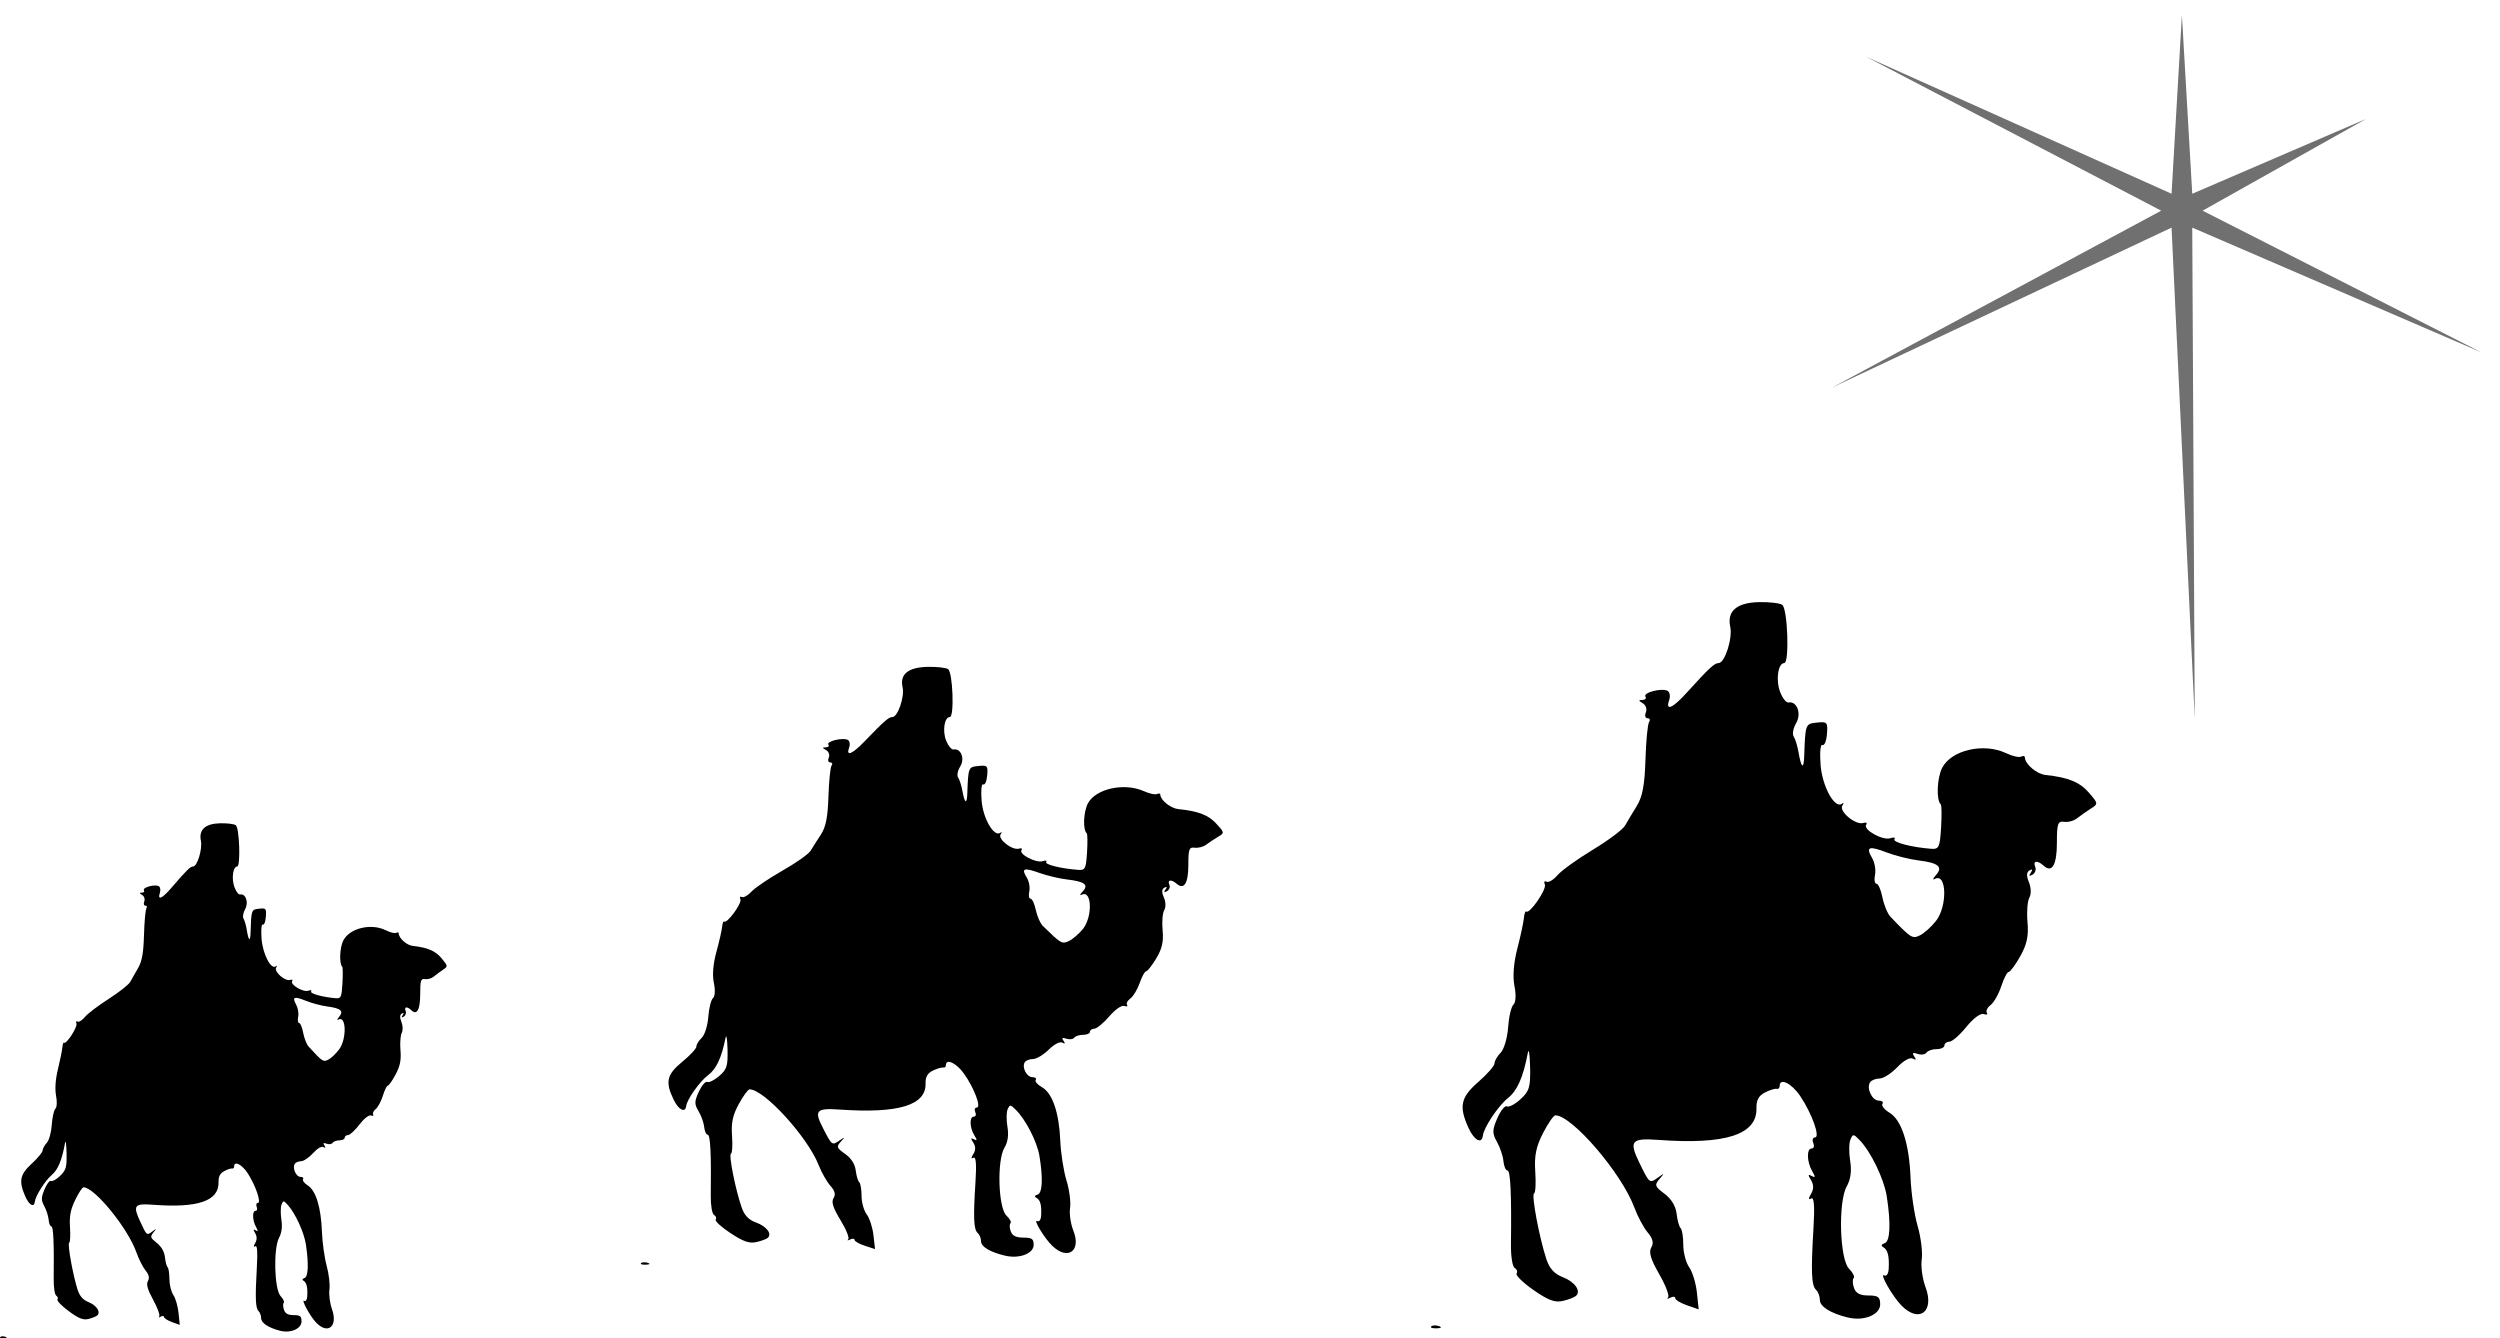 <?xml version="1.0" encoding="UTF-8" standalone="no"?>
<!-- Created with Inkscape (http://www.inkscape.org/) -->

<svg
   xmlns:dc="http://purl.org/dc/elements/1.1/"
   xmlns:cc="http://creativecommons.org/ns#"
   xmlns:rdf="http://www.w3.org/1999/02/22-rdf-syntax-ns#"
   xmlns:svg="http://www.w3.org/2000/svg"
   xmlns="http://www.w3.org/2000/svg"
   xmlns:xlink="http://www.w3.org/1999/xlink"
   xmlns:sodipodi="http://sodipodi.sourceforge.net/DTD/sodipodi-0.dtd"
   xmlns:inkscape="http://www.inkscape.org/namespaces/inkscape"
   width="284.189"
   height="152.114"
   id="svg2"
   version="1.1"
   inkscape:version="0.48.3.1 r9886"
   sodipodi:docname="3kings_camels_star.pdf">
  <defs
     id="defs4">
    <linearGradient
       inkscape:collect="always"
       id="linearGradient3756">
      <stop
         style="stop-color:#000001;stop-opacity:1"
         offset="0"
         id="stop3758" />
      <stop
         id="stop3764"
         offset="0.401"
         style="stop-color:#00002b;stop-opacity:1" />
      <stop
         style="stop-color:#000087;stop-opacity:1"
         offset="1"
         id="stop3766" />
      <stop
         id="stop3768"
         offset="1"
         style="stop-color:#004ac9;stop-opacity:1" />
      <stop
         style="stop-color:#0000ff;stop-opacity:0.363"
         offset="1"
         id="stop3760" />
    </linearGradient>
    <inkscape:perspective
       id="perspective9"
       inkscape:persp3d-origin="372.04724 : 350.78739 : 1"
       inkscape:vp_z="744.09448 : 526.18109 : 1"
       inkscape:vp_y="0 : 1000 : 0"
       inkscape:vp_x="0 : 526.18109 : 1"
       sodipodi:type="inkscape:persp3d" />
    <filter
       id="filter4357"
       inkscape:label="Combined lighting"
       inkscape:menu="Bevels"
       inkscape:menu-tooltip="Basic specular bevel to use for building textures"
       color-interpolation-filters="sRGB">
      <feGaussianBlur
         id="feGaussianBlur4359"
         stdDeviation="6"
         in="SourceGraphic"
         result="result0" />
      <feDiffuseLighting
         id="feDiffuseLighting4361"
         lighting-color="#ffffff"
         diffuseConstant="1"
         surfaceScale="4"
         result="result5">
        <feDistantLight
           id="feDistantLight4363"
           elevation="45"
           azimuth="235" />
      </feDiffuseLighting>
      <feComposite
         id="feComposite4365"
         in2="SourceGraphic"
         k1="1.4"
         in="result5"
         result="fbSourceGraphic"
         operator="arithmetic"
         k2="0"
         k3="0"
         k4="0" />
      <feGaussianBlur
         id="feGaussianBlur4367"
         result="result0"
         in="fbSourceGraphic"
         stdDeviation="6" />
      <feSpecularLighting
         id="feSpecularLighting4369"
         specularExponent="25"
         specularConstant="1"
         surfaceScale="4"
         lighting-color="#ffffff"
         result="result1"
         in="result0">
        <feDistantLight
           id="feDistantLight4371"
           azimuth="235"
           elevation="45" />
      </feSpecularLighting>
      <feComposite
         id="feComposite4373"
         in2="result1"
         k3="1"
         k2="1"
         operator="arithmetic"
         result="result4"
         in="fbSourceGraphic"
         k1="0"
         k4="0" />
      <feComposite
         id="feComposite4375"
         in2="SourceGraphic"
         operator="in"
         result="result2"
         in="result4" />
    </filter>
    <filter
       inkscape:collect="always"
       id="filter4459"
       color-interpolation-filters="sRGB">
      <feGaussianBlur
         inkscape:collect="always"
         stdDeviation="8.359"
         id="feGaussianBlur4461" />
    </filter>
    <filter
       inkscape:collect="always"
       id="filter4626"
       color-interpolation-filters="sRGB">
      <feGaussianBlur
         inkscape:collect="always"
         stdDeviation="4.603"
         id="feGaussianBlur4628" />
    </filter>
    <linearGradient
       inkscape:collect="always"
       xlink:href="#linearGradient3756"
       id="linearGradient4643"
       gradientUnits="userSpaceOnUse"
       x1="518.861"
       y1="308.267"
       x2="518.861"
       y2="1054.701" />
    <linearGradient
       inkscape:collect="always"
       xlink:href="#linearGradient3756"
       id="linearGradient4656"
       gradientUnits="userSpaceOnUse"
       x1="518.861"
       y1="308.267"
       x2="518.861"
       y2="1054.701" />
    <filter
       inkscape:collect="always"
       id="filter10796"
       color-interpolation-filters="sRGB">
      <feGaussianBlur
         inkscape:collect="always"
         stdDeviation="5.175"
         id="feGaussianBlur10798" />
    </filter>
  </defs>
  <sodipodi:namedview
     id="base"
     pagecolor="#ffffff"
     bordercolor="#666666"
     borderopacity="1.0"
     inkscape:pageopacity="0.0"
     inkscape:pageshadow="2"
     inkscape:zoom="1.5136762"
     inkscape:cx="127.7851"
     inkscape:cy="108.79785"
     inkscape:document-units="px"
     inkscape:current-layer="layer1"
     showgrid="false"
     inkscape:window-width="1317"
     inkscape:window-height="744"
     inkscape:window-x="49"
     inkscape:window-y="24"
     inkscape:window-maximized="1"
     showguides="true"
     inkscape:guide-bbox="true"
     units="pt"
     fit-margin-top="0"
     fit-margin-left="0"
     fit-margin-right="0"
     fit-margin-bottom="0" />
  <g
     inkscape:label="Layer 1"
     inkscape:groupmode="layer"
     id="layer1"
     transform="translate(-4.314,-873.894)">
    <path
       style="fill:#ffffff;fill-opacity:1;stroke:none;filter:url(#filter4459)"
       d="M 780.374,595.058 540.124,482.087 537.256,899.47 523.729,482.342 248.073,615.022 515.281,469.89 351.807,380.081 l 171.423,77.101 5.567,-132.813 10.829,132.558 128.556,-59.743 -120.108,72.196 z"
       id="path3770"
       inkscape:connector-curvature="0"
       sodipodi:nodetypes="ccccccccccccc"
       transform="matrix(0.422,0,0,0.4,-1.962,641.525)" />
    <g
       id="g10916"
       transform="matrix(1.067,0,0,1.067,-20.731,-50.014)">
      <path
         transform="matrix(0.145,0,0,0.137,178.982,824.036)"
         sodipodi:nodetypes="ccccccccccccc"
         inkscape:connector-curvature="0"
         id="path3880"
         d="M 540.088,864.402 523.048,482.534 273.915,606.74 515.442,469.36 298.679,349.668 l 224.369,106.518 7.606,-138.947 7.606,138.947 127.672,-58.169 -120.066,71.343 204.971,110.258 -212.577,-97.084 z"
         style="opacity:0.75;fill:#000000;fill-opacity:1;stroke:none;filter:url(#filter10796)" />
      <path
         inkscape:connector-curvature="0"
         id="path4345"
         d="m 175.96,1007.205 c 0.142,-0.13 0.511,-0.144 0.82,-0.03 0.341,0.125 0.24,0.218 -0.259,0.237 -0.451,0.017 -0.704,-0.076 -0.562,-0.206 z m 44.366,-0.947 c -1.876,-0.472 -2.971,-1.167 -2.971,-1.886 0,-0.38 -0.183,-0.859 -0.407,-1.064 -0.488,-0.447 -0.552,-1.969 -0.273,-6.552 0.143,-2.345 0.066,-3.358 -0.24,-3.184 -0.311,0.176 -0.315,0.025 -0.015,-0.489 0.296,-0.506 0.292,-0.976 -0.011,-1.472 -0.338,-0.553 -0.319,-0.657 0.079,-0.432 0.404,0.229 0.417,0.112 0.054,-0.508 -0.582,-0.995 -0.615,-2.423 -0.056,-2.423 0.228,0 0.304,-0.265 0.168,-0.588 -0.136,-0.323 -0.053,-0.588 0.182,-0.588 0.586,0 -0.325,-2.551 -1.573,-4.407 -0.915,-1.36 -2.187,-1.987 -2.187,-1.077 0,0.215 -0.144,0.354 -0.321,0.309 -0.177,-0.046 -0.741,0.13 -1.255,0.391 -0.653,0.332 -0.923,0.826 -0.898,1.644 0.088,2.839 -3.261,3.931 -10.444,3.405 -2.915,-0.213 -3.172,0.107 -2.001,2.5 1.055,2.158 1.053,2.156 1.964,1.502 0.697,-0.501 0.709,-0.487 0.147,0.167 -0.548,0.638 -0.492,0.802 0.536,1.567 0.721,0.537 1.201,1.328 1.291,2.129 0.079,0.701 0.271,1.391 0.427,1.534 0.156,0.143 0.284,0.941 0.284,1.775 0,0.834 0.283,1.91 0.628,2.393 0.345,0.483 0.715,1.69 0.821,2.682 l 0.193,1.805 -1.249,-0.432 c -0.687,-0.237 -1.249,-0.58 -1.249,-0.761 0,-0.181 -0.241,-0.202 -0.535,-0.047 -0.294,0.155 -0.397,0.142 -0.229,-0.028 0.168,-0.171 -0.255,-1.285 -0.941,-2.477 -0.906,-1.575 -1.138,-2.352 -0.85,-2.845 0.282,-0.482 0.171,-0.945 -0.383,-1.602 -0.429,-0.508 -1.073,-1.717 -1.432,-2.686 -1.348,-3.639 -6.63,-9.793 -8.405,-9.793 -0.189,0 -0.782,0.855 -1.317,1.9 -0.743,1.452 -0.937,2.423 -0.822,4.114 0.083,1.217 0.025,2.257 -0.129,2.311 -0.307,0.107 0.565,4.75 1.316,7.006 0.329,0.989 0.855,1.568 1.721,1.897 1.297,0.492 2.008,1.49 1.429,2.006 -0.184,0.164 -0.823,0.409 -1.42,0.543 -0.834,0.189 -1.553,-0.082 -3.112,-1.171 -1.115,-0.779 -1.923,-1.57 -1.797,-1.757 0.127,-0.187 0.037,-0.45 -0.199,-0.583 -0.236,-0.133 -0.416,-1.247 -0.4,-2.476 0.068,-5.383 -0.05,-7.913 -0.368,-7.913 -0.188,0 -0.382,-0.447 -0.432,-0.992 -0.049,-0.546 -0.359,-1.471 -0.689,-2.057 -0.518,-0.919 -0.512,-1.264 0.041,-2.531 0.352,-0.807 0.811,-1.37 1.02,-1.252 0.209,0.118 0.863,-0.227 1.453,-0.768 0.936,-0.856 1.066,-1.3 1.015,-3.449 -0.032,-1.356 -0.141,-2.025 -0.242,-1.487 -0.487,2.587 -1.121,4.032 -2.117,4.819 -1.022,0.808 -2.569,3.122 -2.671,3.995 -0.111,0.949 -0.92,0.522 -1.526,-0.804 -1.054,-2.31 -0.85,-3.265 1.052,-4.921 0.942,-0.82 1.712,-1.704 1.712,-1.965 0,-0.261 0.295,-0.773 0.655,-1.137 0.36,-0.365 0.718,-1.579 0.795,-2.698 0.077,-1.119 0.332,-2.211 0.567,-2.426 0.253,-0.232 0.298,-1.036 0.11,-1.976 -0.202,-1.009 -0.09,-2.461 0.306,-3.994 0.342,-1.324 0.657,-2.79 0.7,-3.257 0.042,-0.467 0.155,-0.778 0.25,-0.691 0.344,0.315 2.194,-2.371 1.981,-2.877 -0.12,-0.286 -0.043,-0.422 0.171,-0.301 0.214,0.121 0.741,-0.19 1.172,-0.691 0.431,-0.501 2.131,-1.725 3.779,-2.72 1.648,-0.995 3.188,-2.152 3.424,-2.57 0.235,-0.418 0.796,-1.355 1.245,-2.083 0.61,-0.986 0.845,-2.24 0.927,-4.929 0.06,-1.984 0.233,-3.791 0.385,-4.015 0.151,-0.224 0.077,-0.408 -0.164,-0.408 -0.242,0 -0.321,-0.282 -0.177,-0.627 0.145,-0.345 -0.006,-0.783 -0.334,-0.973 -0.463,-0.269 -0.472,-0.348 -0.037,-0.352 0.308,-0.003 0.454,-0.163 0.324,-0.356 -0.285,-0.422 1.76,-0.949 2.363,-0.608 0.234,0.132 0.309,0.579 0.165,0.991 -0.411,1.184 0.351,0.88 1.803,-0.719 2.484,-2.736 3.016,-3.232 3.468,-3.232 0.656,0 1.504,-2.636 1.239,-3.854 -0.364,-1.674 0.679,-2.581 3.034,-2.639 1.112,-0.027 2.239,0.104 2.505,0.291 0.578,0.409 0.779,6.202 0.215,6.202 -0.666,0 -0.925,1.805 -0.441,3.076 0.253,0.666 0.655,1.171 0.891,1.124 0.903,-0.181 1.409,1.186 0.815,2.201 -0.311,0.532 -0.428,1.171 -0.26,1.421 0.168,0.249 0.402,1.015 0.519,1.702 0.282,1.654 0.551,1.848 0.6,0.433 0.12,-3.481 0.122,-3.487 1.354,-3.617 1.103,-0.116 1.172,-0.037 1.07,1.235 -0.06,0.748 -0.279,1.264 -0.486,1.147 -0.208,-0.117 -0.294,0.834 -0.192,2.13 0.184,2.328 1.531,4.748 2.292,4.119 0.187,-0.154 0.198,-0.055 0.024,0.22 -0.383,0.609 1.427,2.103 2.233,1.843 0.306,-0.099 0.445,-0.014 0.307,0.19 -0.356,0.527 1.779,1.712 2.578,1.431 0.367,-0.129 0.563,-0.08 0.435,0.11 -0.219,0.324 1.834,0.86 3.898,1.018 0.843,0.064 0.941,-0.143 1.07,-2.251 0.078,-1.277 0.062,-2.394 -0.035,-2.483 -0.496,-0.45 -0.401,-2.827 0.156,-3.901 0.981,-1.892 4.439,-2.68 6.805,-1.55 0.672,0.321 1.394,0.485 1.605,0.366 0.211,-0.119 0.39,-0.074 0.397,0.1 0.031,0.715 1.265,1.757 2.198,1.856 2.412,0.257 3.635,0.753 4.607,1.87 1.018,1.17 1.023,1.209 0.214,1.72 -0.455,0.288 -1.109,0.748 -1.454,1.023 -0.345,0.274 -0.971,0.446 -1.391,0.38 -0.663,-0.103 -0.764,0.193 -0.764,2.233 0,2.359 -0.517,3.257 -1.407,2.442 -0.664,-0.608 -1.18,-0.544 -0.904,0.112 0.126,0.301 -0.006,0.681 -0.294,0.844 -0.357,0.202 -0.413,0.133 -0.177,-0.217 0.225,-0.333 0.179,-0.418 -0.131,-0.243 -0.329,0.186 -0.349,0.579 -0.066,1.261 0.238,0.572 0.256,1.27 0.043,1.651 -0.203,0.363 -0.291,1.537 -0.196,2.608 0.13,1.465 -0.06,2.364 -0.768,3.624 -0.518,0.921 -1.073,1.675 -1.234,1.675 -0.161,0 -0.517,0.684 -0.791,1.52 -0.274,0.836 -0.784,1.738 -1.133,2.003 -0.349,0.265 -0.531,0.637 -0.404,0.825 0.127,0.189 -0.027,0.252 -0.342,0.141 -0.332,-0.117 -1.107,0.458 -1.841,1.366 -0.697,0.862 -1.508,1.572 -1.802,1.577 -0.294,0.006 -0.535,0.186 -0.535,0.401 0,0.215 -0.374,0.392 -0.831,0.392 -0.457,0 -0.944,0.169 -1.084,0.375 -0.139,0.206 -0.567,0.264 -0.951,0.129 -0.504,-0.177 -0.601,-0.101 -0.348,0.274 0.236,0.349 0.185,0.425 -0.154,0.233 -0.299,-0.169 -0.976,0.206 -1.659,0.919 -0.635,0.662 -1.485,1.204 -1.89,1.204 -0.404,0 -0.855,0.178 -1.002,0.395 -0.418,0.619 0.205,1.955 0.912,1.955 0.351,0 0.532,0.157 0.403,0.349 -0.13,0.192 0.208,0.615 0.75,0.94 1.287,0.772 2.101,3.287 2.245,6.938 0.064,1.616 0.403,3.927 0.754,5.136 0.351,1.209 0.548,2.807 0.438,3.553 -0.11,0.745 0.071,2.074 0.402,2.952 0.985,2.616 -0.665,3.889 -2.556,1.972 -0.979,-0.993 -2.433,-3.563 -1.818,-3.215 0.219,0.125 0.422,-0.181 0.449,-0.679 0.077,-1.37 -0.091,-2.054 -0.57,-2.326 -0.267,-0.152 -0.219,-0.312 0.126,-0.417 0.606,-0.185 0.695,-2.073 0.238,-5.017 -0.285,-1.832 -1.691,-4.741 -2.893,-5.983 -0.65,-0.672 -0.713,-0.675 -0.978,-0.042 -0.156,0.372 -0.166,1.395 -0.023,2.273 0.172,1.054 0.048,1.971 -0.364,2.696 -0.931,1.639 -0.762,7.768 0.242,8.783 0.412,0.417 0.636,0.863 0.496,0.991 -0.14,0.128 -0.127,0.598 0.028,1.046 0.201,0.579 0.643,0.813 1.537,0.813 1.04,0 1.255,0.161 1.255,0.941 0,1.12 -1.747,1.829 -3.449,1.401 z m 9.41,-42.261 c 1.229,-1.58 1.131,-5.153 -0.122,-4.466 -0.27,0.148 -0.219,-0.037 0.112,-0.411 0.778,-0.877 0.27,-1.297 -1.886,-1.564 -0.941,-0.116 -2.455,-0.497 -3.363,-0.845 -1.911,-0.733 -2.254,-0.601 -1.553,0.598 0.277,0.473 0.415,1.282 0.308,1.796 -0.108,0.514 -0.038,0.935 0.154,0.935 0.192,0 0.48,0.661 0.64,1.469 0.16,0.808 0.545,1.733 0.855,2.057 2.203,2.294 2.328,2.372 3.152,1.968 0.449,-0.22 1.215,-0.912 1.702,-1.538 z"
         style="fill:#000000;stroke:none" />
      <path
         style="fill:#000000;stroke:none"
         d="m 91.775,1000.461 c 0.124,-0.107 0.447,-0.119 0.718,-0.025 0.299,0.102 0.21,0.179 -0.226,0.195 -0.395,0.014 -0.616,-0.062 -0.491,-0.17 z m 38.814,-0.78 c -1.642,-0.389 -2.599,-0.96 -2.599,-1.552 0,-0.313 -0.16,-0.707 -0.356,-0.876 -0.427,-0.368 -0.483,-1.62 -0.239,-5.394 0.125,-1.93 0.058,-2.764 -0.21,-2.621 -0.272,0.145 -0.276,0.021 -0.013,-0.402 0.259,-0.416 0.255,-0.803 -0.01,-1.212 -0.296,-0.455 -0.279,-0.541 0.069,-0.356 0.354,0.188 0.365,0.093 0.047,-0.418 -0.509,-0.819 -0.538,-1.995 -0.049,-1.995 0.199,0 0.266,-0.218 0.147,-0.484 -0.119,-0.266 -0.047,-0.484 0.159,-0.484 0.512,0 -0.284,-2.099 -1.376,-3.628 -0.8,-1.12 -1.914,-1.636 -1.914,-0.887 0,0.177 -0.126,0.292 -0.281,0.254 -0.154,-0.038 -0.649,0.107 -1.098,0.322 -0.572,0.273 -0.808,0.68 -0.786,1.353 0.077,2.337 -2.853,3.236 -9.137,2.803 -2.55,-0.176 -2.775,0.088 -1.751,2.058 0.923,1.776 0.921,1.775 1.718,1.236 0.61,-0.412 0.62,-0.401 0.129,0.137 -0.479,0.525 -0.43,0.66 0.469,1.29 0.631,0.442 1.051,1.093 1.13,1.753 0.069,0.577 0.237,1.145 0.374,1.263 0.136,0.118 0.248,0.775 0.248,1.461 0,0.686 0.247,1.573 0.549,1.97 0.302,0.397 0.626,1.391 0.718,2.208 l 0.169,1.486 -1.093,-0.355 c -0.601,-0.195 -1.093,-0.477 -1.093,-0.626 0,-0.149 -0.211,-0.166 -0.468,-0.039 -0.257,0.127 -0.348,0.118 -0.201,-0.024 0.147,-0.14 -0.223,-1.058 -0.823,-2.039 -0.793,-1.297 -0.996,-1.936 -0.744,-2.342 0.247,-0.397 0.15,-0.778 -0.335,-1.318 -0.375,-0.418 -0.939,-1.413 -1.253,-2.211 -1.179,-2.996 -5.8,-8.062 -7.353,-8.062 -0.166,0 -0.684,0.704 -1.152,1.564 -0.65,1.195 -0.82,1.995 -0.719,3.386 0.072,1.002 0.021,1.858 -0.113,1.902 -0.269,0.089 0.494,3.91 1.152,5.767 0.288,0.814 0.748,1.291 1.505,1.561 1.134,0.405 1.757,1.226 1.25,1.651 -0.161,0.136 -0.72,0.336 -1.242,0.447 -0.73,0.155 -1.358,-0.068 -2.722,-0.965 -0.975,-0.641 -1.683,-1.292 -1.572,-1.446 0.111,-0.154 0.032,-0.37 -0.174,-0.48 -0.206,-0.109 -0.364,-1.027 -0.35,-2.038 0.059,-4.431 -0.044,-6.514 -0.322,-6.514 -0.165,0 -0.335,-0.368 -0.378,-0.817 -0.043,-0.449 -0.315,-1.211 -0.603,-1.693 -0.453,-0.757 -0.448,-1.04 0.036,-2.083 0.308,-0.664 0.71,-1.128 0.893,-1.031 0.183,0.097 0.755,-0.187 1.271,-0.632 0.818,-0.705 0.933,-1.07 0.888,-2.839 -0.028,-1.117 -0.123,-1.667 -0.212,-1.224 -0.426,2.13 -0.981,3.319 -1.852,3.967 -0.894,0.665 -2.248,2.57 -2.337,3.288 -0.097,0.781 -0.805,0.43 -1.335,-0.662 -0.922,-1.901 -0.744,-2.688 0.92,-4.051 0.824,-0.675 1.498,-1.403 1.498,-1.618 0,-0.215 0.258,-0.636 0.573,-0.936 0.315,-0.3 0.628,-1.299 0.696,-2.221 0.067,-0.921 0.29,-1.82 0.496,-1.997 0.222,-0.191 0.261,-0.853 0.096,-1.627 -0.176,-0.831 -0.079,-2.026 0.267,-3.287 0.299,-1.09 0.575,-2.297 0.612,-2.681 0.037,-0.384 0.135,-0.64 0.218,-0.569 0.301,0.259 1.919,-1.952 1.733,-2.369 -0.105,-0.236 -0.038,-0.347 0.149,-0.247 0.187,0.1 0.648,-0.156 1.025,-0.569 0.377,-0.412 1.865,-1.42 3.306,-2.239 1.441,-0.819 2.789,-1.771 2.995,-2.115 0.206,-0.344 0.696,-1.116 1.09,-1.714 0.533,-0.811 0.74,-1.844 0.811,-4.058 0.053,-1.633 0.204,-3.121 0.336,-3.305 0.133,-0.185 0.068,-0.336 -0.144,-0.336 -0.212,0 -0.281,-0.232 -0.155,-0.516 0.127,-0.284 -0.005,-0.644 -0.293,-0.801 -0.405,-0.221 -0.413,-0.286 -0.033,-0.29 0.27,-0.003 0.397,-0.135 0.283,-0.293 -0.25,-0.348 1.54,-0.781 2.067,-0.501 0.205,0.109 0.27,0.476 0.145,0.816 -0.359,0.975 0.307,0.725 1.577,-0.591 2.173,-2.253 2.638,-2.66 3.034,-2.66 0.574,0 1.316,-2.17 1.084,-3.173 -0.319,-1.378 0.594,-2.124 2.654,-2.172 0.973,-0.022 1.959,0.086 2.191,0.24 0.506,0.337 0.682,5.105 0.188,5.105 -0.583,0 -0.809,1.486 -0.386,2.532 0.222,0.548 0.573,0.964 0.78,0.925 0.79,-0.149 1.233,0.976 0.713,1.812 -0.272,0.438 -0.374,0.964 -0.227,1.169 0.147,0.205 0.351,0.836 0.454,1.401 0.246,1.362 0.482,1.522 0.525,0.356 0.105,-2.865 0.107,-2.871 1.184,-2.978 0.965,-0.096 1.025,-0.03 0.936,1.017 -0.052,0.615 -0.244,1.04 -0.425,0.944 -0.182,-0.097 -0.257,0.687 -0.168,1.754 0.161,1.916 1.339,3.909 2.005,3.391 0.163,-0.127 0.173,-0.045 0.021,0.181 -0.335,0.501 1.248,1.731 1.954,1.517 0.268,-0.082 0.389,-0.011 0.269,0.157 -0.311,0.434 1.556,1.409 2.255,1.178 0.321,-0.106 0.492,-0.066 0.381,0.09 -0.191,0.267 1.605,0.708 3.41,0.838 0.737,0.053 0.824,-0.118 0.936,-1.853 0.068,-1.051 0.054,-1.971 -0.031,-2.044 -0.434,-0.371 -0.35,-2.327 0.137,-3.211 0.858,-1.558 3.883,-2.206 5.953,-1.276 0.588,0.264 1.219,0.4 1.404,0.301 0.184,-0.098 0.341,-0.061 0.347,0.082 0.027,0.588 1.106,1.446 1.923,1.528 2.11,0.211 3.18,0.62 4.03,1.54 0.89,0.963 0.895,0.995 0.187,1.416 -0.398,0.237 -0.971,0.616 -1.272,0.842 -0.302,0.226 -0.849,0.367 -1.217,0.313 -0.58,-0.085 -0.669,0.158 -0.669,1.838 0,1.942 -0.452,2.681 -1.231,2.011 -0.581,-0.501 -1.032,-0.448 -0.791,0.092 0.111,0.248 -0.005,0.561 -0.257,0.695 -0.312,0.166 -0.361,0.109 -0.155,-0.178 0.197,-0.274 0.156,-0.344 -0.115,-0.2 -0.288,0.153 -0.306,0.477 -0.058,1.038 0.208,0.471 0.224,1.046 0.037,1.359 -0.178,0.299 -0.255,1.265 -0.171,2.147 0.114,1.206 -0.053,1.946 -0.672,2.983 -0.453,0.758 -0.939,1.379 -1.08,1.379 -0.141,0 -0.452,0.563 -0.692,1.252 -0.239,0.688 -0.685,1.43 -0.991,1.649 -0.306,0.218 -0.465,0.524 -0.353,0.679 0.111,0.155 -0.023,0.208 -0.299,0.116 -0.291,-0.096 -0.968,0.377 -1.611,1.125 -0.61,0.71 -1.319,1.294 -1.577,1.298 -0.257,0.004 -0.468,0.153 -0.468,0.33 0,0.177 -0.327,0.322 -0.727,0.322 -0.4,0 -0.826,0.139 -0.948,0.308 -0.122,0.17 -0.496,0.218 -0.832,0.106 -0.441,-0.146 -0.526,-0.083 -0.305,0.225 0.206,0.287 0.162,0.35 -0.135,0.192 -0.261,-0.139 -0.854,0.17 -1.452,0.756 -0.556,0.545 -1.3,0.991 -1.653,0.991 -0.354,0 -0.748,0.146 -0.877,0.325 -0.366,0.51 0.179,1.609 0.798,1.609 0.307,0 0.466,0.129 0.352,0.287 -0.113,0.158 0.182,0.506 0.656,0.774 1.126,0.635 1.838,2.706 1.964,5.711 0.056,1.33 0.353,3.233 0.659,4.228 0.307,0.995 0.479,2.311 0.383,2.925 -0.096,0.614 0.062,1.707 0.351,2.43 0.861,2.153 -0.582,3.201 -2.236,1.623 -0.857,-0.818 -2.128,-2.933 -1.591,-2.647 0.192,0.103 0.369,-0.149 0.393,-0.559 0.067,-1.127 -0.08,-1.691 -0.499,-1.915 -0.234,-0.125 -0.192,-0.257 0.11,-0.343 0.53,-0.152 0.608,-1.706 0.208,-4.13 -0.249,-1.508 -1.48,-3.902 -2.531,-4.925 -0.569,-0.553 -0.623,-0.555 -0.856,-0.034 -0.136,0.306 -0.145,1.148 -0.02,1.871 0.15,0.868 0.042,1.622 -0.318,2.22 -0.814,1.349 -0.667,6.394 0.211,7.23 0.361,0.343 0.556,0.71 0.434,0.816 -0.122,0.105 -0.111,0.492 0.024,0.861 0.176,0.477 0.562,0.669 1.345,0.669 0.91,0 1.098,0.133 1.098,0.775 0,0.922 -1.528,1.506 -3.017,1.153 z m 8.232,-34.788 c 1.075,-1.3 0.99,-4.242 -0.107,-3.676 -0.236,0.122 -0.192,-0.03 0.098,-0.338 0.68,-0.722 0.237,-1.068 -1.65,-1.287 -0.824,-0.096 -2.148,-0.409 -2.942,-0.696 -1.671,-0.604 -1.971,-0.495 -1.358,0.492 0.242,0.39 0.363,1.055 0.269,1.479 -0.094,0.424 -0.033,0.77 0.135,0.77 0.168,0 0.42,0.544 0.56,1.209 0.14,0.665 0.477,1.427 0.748,1.693 1.927,1.888 2.036,1.953 2.757,1.62 0.393,-0.181 1.063,-0.751 1.489,-1.266 z"
         id="path4349"
         inkscape:connector-curvature="0" />
      <path
         inkscape:connector-curvature="0"
         id="path4351"
         d="m 23.499,1008.336 c 0.095,-0.093 0.343,-0.102 0.551,-0.022 0.229,0.089 0.161,0.155 -0.174,0.168 -0.303,0.014 -0.473,-0.054 -0.377,-0.146 z m 29.789,-0.672 c -1.26,-0.335 -1.995,-0.828 -1.995,-1.337 0,-0.27 -0.123,-0.609 -0.274,-0.755 -0.328,-0.317 -0.37,-1.396 -0.183,-4.648 0.096,-1.663 0.045,-2.382 -0.161,-2.259 -0.209,0.125 -0.212,0.018 -0.01,-0.347 0.198,-0.359 0.196,-0.692 -0.008,-1.044 -0.227,-0.392 -0.214,-0.466 0.053,-0.307 0.271,0.162 0.28,0.079 0.036,-0.36 -0.391,-0.706 -0.413,-1.719 -0.038,-1.719 0.153,0 0.204,-0.188 0.113,-0.417 -0.091,-0.229 -0.036,-0.417 0.122,-0.417 0.393,0 -0.218,-1.809 -1.056,-3.126 -0.614,-0.965 -1.469,-1.409 -1.469,-0.764 0,0.153 -0.097,0.251 -0.216,0.219 -0.119,-0.032 -0.498,0.093 -0.843,0.278 -0.439,0.236 -0.62,0.586 -0.603,1.166 0.059,2.014 -2.189,2.788 -7.012,2.416 -1.957,-0.151 -2.13,0.076 -1.344,1.773 0.709,1.531 0.707,1.529 1.318,1.065 0.468,-0.355 0.476,-0.345 0.099,0.119 -0.368,0.453 -0.33,0.569 0.36,1.111 0.484,0.381 0.806,0.942 0.867,1.51 0.053,0.497 0.182,0.987 0.287,1.088 0.105,0.101 0.19,0.668 0.19,1.259 0,0.591 0.19,1.355 0.422,1.697 0.232,0.342 0.48,1.198 0.551,1.903 l 0.13,1.28 -0.839,-0.306 c -0.461,-0.168 -0.839,-0.411 -0.839,-0.539 0,-0.129 -0.162,-0.143 -0.359,-0.033 -0.198,0.11 -0.267,0.101 -0.154,-0.019 0.113,-0.12 -0.171,-0.911 -0.632,-1.757 -0.608,-1.117 -0.764,-1.668 -0.571,-2.018 0.189,-0.342 0.115,-0.67 -0.257,-1.136 -0.288,-0.36 -0.721,-1.218 -0.962,-1.905 -0.905,-2.581 -4.452,-6.947 -5.644,-6.947 -0.127,0 -0.525,0.607 -0.884,1.348 -0.499,1.03 -0.629,1.719 -0.552,2.918 0.055,0.864 0.016,1.601 -0.087,1.639 -0.206,0.076 0.379,3.369 0.884,4.969 0.221,0.702 0.574,1.112 1.155,1.345 0.871,0.349 1.348,1.057 0.96,1.423 -0.124,0.116 -0.553,0.29 -0.953,0.386 -0.56,0.133 -1.042,-0.058 -2.089,-0.831 -0.748,-0.553 -1.291,-1.114 -1.206,-1.246 0.085,-0.133 0.025,-0.319 -0.133,-0.413 -0.158,-0.094 -0.279,-0.885 -0.269,-1.756 0.046,-3.818 -0.033,-5.613 -0.247,-5.613 -0.126,0 -0.257,-0.317 -0.29,-0.704 -0.033,-0.387 -0.241,-1.044 -0.463,-1.459 -0.348,-0.652 -0.344,-0.896 0.028,-1.795 0.237,-0.572 0.545,-0.972 0.685,-0.888 0.14,0.083 0.579,-0.161 0.976,-0.545 0.628,-0.607 0.716,-0.922 0.682,-2.446 -0.022,-0.962 -0.095,-1.437 -0.163,-1.055 -0.327,1.835 -0.753,2.86 -1.422,3.418 -0.686,0.573 -1.725,2.214 -1.794,2.834 -0.075,0.673 -0.618,0.37 -1.024,-0.57 -0.708,-1.638 -0.571,-2.316 0.706,-3.491 0.632,-0.582 1.149,-1.209 1.149,-1.394 0,-0.185 0.198,-0.548 0.44,-0.807 0.242,-0.259 0.482,-1.12 0.534,-1.914 0.052,-0.794 0.223,-1.568 0.381,-1.721 0.17,-0.164 0.2,-0.735 0.074,-1.402 -0.135,-0.716 -0.061,-1.745 0.205,-2.833 0.23,-0.939 0.441,-1.979 0.47,-2.31 0.028,-0.331 0.104,-0.552 0.168,-0.49 0.231,0.224 1.473,-1.682 1.33,-2.041 -0.081,-0.203 -0.029,-0.299 0.115,-0.213 0.144,0.086 0.498,-0.135 0.787,-0.49 0.289,-0.355 1.431,-1.223 2.537,-1.929 1.106,-0.706 2.141,-1.526 2.299,-1.823 0.158,-0.297 0.534,-0.961 0.836,-1.477 0.409,-0.699 0.568,-1.589 0.622,-3.496 0.04,-1.407 0.157,-2.689 0.258,-2.848 0.102,-0.159 0.052,-0.289 -0.11,-0.289 -0.162,0 -0.216,-0.2 -0.119,-0.445 0.097,-0.245 -0.004,-0.555 -0.225,-0.69 -0.311,-0.19 -0.317,-0.247 -0.025,-0.25 0.207,-0.003 0.305,-0.116 0.217,-0.252 -0.192,-0.3 1.182,-0.673 1.586,-0.432 0.157,0.094 0.207,0.41 0.111,0.703 -0.276,0.84 0.236,0.625 1.21,-0.51 1.668,-1.941 2.025,-2.292 2.329,-2.292 0.441,0 1.01,-1.87 0.832,-2.734 -0.244,-1.187 0.456,-1.831 2.037,-1.872 0.747,-0.019 1.504,0.074 1.682,0.207 0.388,0.29 0.523,4.399 0.145,4.399 -0.447,0 -0.621,1.281 -0.296,2.182 0.17,0.472 0.439,0.831 0.598,0.797 0.606,-0.129 0.946,0.841 0.547,1.561 -0.209,0.377 -0.287,0.831 -0.174,1.008 0.113,0.177 0.27,0.72 0.348,1.207 0.189,1.173 0.37,1.311 0.403,0.307 0.08,-2.469 0.082,-2.474 0.909,-2.566 0.741,-0.082 0.787,-0.026 0.718,0.876 -0.04,0.53 -0.187,0.896 -0.326,0.813 -0.14,-0.083 -0.197,0.592 -0.129,1.511 0.124,1.651 1.028,3.368 1.539,2.922 0.125,-0.109 0.133,-0.039 0.016,0.156 -0.257,0.432 0.958,1.491 1.499,1.307 0.206,-0.07 0.299,-0.01 0.206,0.135 -0.239,0.374 1.194,1.214 1.731,1.015 0.246,-0.091 0.378,-0.056 0.292,0.078 -0.147,0.23 1.232,0.61 2.617,0.722 0.566,0.046 0.632,-0.102 0.718,-1.597 0.052,-0.906 0.042,-1.698 -0.024,-1.761 -0.333,-0.319 -0.269,-2.005 0.105,-2.767 0.659,-1.342 2.98,-1.901 4.569,-1.1 0.451,0.227 0.936,0.344 1.078,0.26 0.142,-0.085 0.262,-0.053 0.267,0.071 0.021,0.507 0.849,1.246 1.476,1.317 1.62,0.182 2.44,0.534 3.093,1.327 0.683,0.83 0.687,0.857 0.144,1.22 -0.306,0.204 -0.745,0.531 -0.976,0.725 -0.231,0.195 -0.652,0.316 -0.934,0.27 -0.445,-0.073 -0.513,0.137 -0.513,1.584 0,1.673 -0.347,2.31 -0.945,1.732 -0.446,-0.431 -0.792,-0.386 -0.607,0.08 0.085,0.214 -0.004,0.483 -0.197,0.599 -0.239,0.143 -0.277,0.094 -0.119,-0.154 0.151,-0.236 0.12,-0.297 -0.088,-0.172 -0.221,0.132 -0.235,0.411 -0.044,0.895 0.159,0.406 0.172,0.901 0.029,1.171 -0.136,0.257 -0.195,1.09 -0.132,1.85 0.087,1.039 -0.04,1.676 -0.516,2.57 -0.348,0.654 -0.721,1.188 -0.829,1.188 -0.108,0 -0.347,0.485 -0.531,1.078 -0.184,0.593 -0.526,1.233 -0.761,1.421 -0.235,0.188 -0.357,0.452 -0.271,0.586 0.085,0.134 -0.018,0.179 -0.23,0.1 -0.223,-0.083 -0.743,0.325 -1.236,0.969 -0.468,0.612 -1.013,1.115 -1.21,1.119 -0.198,0 -0.359,0.132 -0.359,0.284 0,0.153 -0.251,0.278 -0.558,0.278 -0.307,0 -0.634,0.119 -0.728,0.266 -0.093,0.146 -0.381,0.187 -0.639,0.091 -0.339,-0.126 -0.404,-0.072 -0.234,0.194 0.158,0.248 0.124,0.302 -0.104,0.166 -0.2,-0.121 -0.656,0.146 -1.114,0.652 -0.426,0.47 -0.997,0.854 -1.269,0.854 -0.272,0 -0.574,0.126 -0.673,0.28 -0.281,0.439 0.138,1.387 0.613,1.387 0.236,0 0.357,0.111 0.27,0.247 -0.087,0.136 0.14,0.436 0.504,0.667 0.864,0.547 1.411,2.332 1.507,4.921 0.043,1.146 0.271,2.785 0.506,3.643 0.236,0.857 0.368,1.991 0.294,2.52 -0.074,0.529 0.048,1.471 0.27,2.094 0.661,1.855 -0.447,2.758 -1.716,1.399 -0.658,-0.705 -1.633,-2.527 -1.221,-2.281 0.147,0.087 0.283,-0.129 0.302,-0.482 0.052,-0.972 -0.061,-1.457 -0.383,-1.65 -0.179,-0.108 -0.147,-0.221 0.085,-0.296 0.407,-0.132 0.467,-1.47 0.16,-3.558 -0.191,-1.299 -1.136,-3.363 -1.943,-4.244 -0.437,-0.477 -0.478,-0.478 -0.657,-0.029 -0.105,0.264 -0.112,0.989 -0.015,1.612 0.115,0.748 0.032,1.398 -0.244,1.913 -0.625,1.163 -0.512,5.51 0.162,6.23 0.277,0.296 0.427,0.612 0.333,0.703 -0.094,0.09 -0.085,0.424 0.019,0.742 0.135,0.411 0.431,0.577 1.032,0.577 0.698,0 0.843,0.115 0.843,0.667 0,0.794 -1.173,1.298 -2.316,0.994 z m 6.318,-29.976 c 0.825,-1.12 0.759,-3.655 -0.082,-3.168 -0.181,0.105 -0.147,-0.026 0.075,-0.291 0.522,-0.622 0.182,-0.92 -1.266,-1.109 -0.632,-0.082 -1.648,-0.352 -2.258,-0.6 -1.283,-0.52 -1.513,-0.426 -1.042,0.424 0.186,0.336 0.279,0.909 0.207,1.274 -0.072,0.365 -0.026,0.664 0.103,0.664 0.129,0 0.322,0.469 0.43,1.042 0.108,0.573 0.366,1.23 0.574,1.459 1.479,1.627 1.563,1.683 2.116,1.396 0.301,-0.156 0.816,-0.647 1.143,-1.091 z"
         style="fill:#000000;stroke:none" />
    </g>
    <path
       style="fill:#ffffff;fill-opacity:0.537;stroke:none;filter:url(#filter4626)"
       d="m 30.153,291.565 c -10.238,0 -19.768,3.339 -27.562,8.969 0.231,-0.003 0.456,-0.031 0.688,-0.031 l 990.687,0 c 25.966,0 47.406,21.44 47.406,47.406 l 0,680.562 c 0,15.728 -7.87,29.789 -19.844,38.438 25.653,-0.378 46.719,-21.641 46.719,-47.375 l 0,-680.563 c 0,-25.966 -21.44,-47.406 -47.406,-47.406 l -990.687,0 z"
       id="path4532"
       inkscape:connector-curvature="0"
       transform="matrix(0.422,0,0,0.4,-1.962,641.525)" />
  </g>
</svg>
